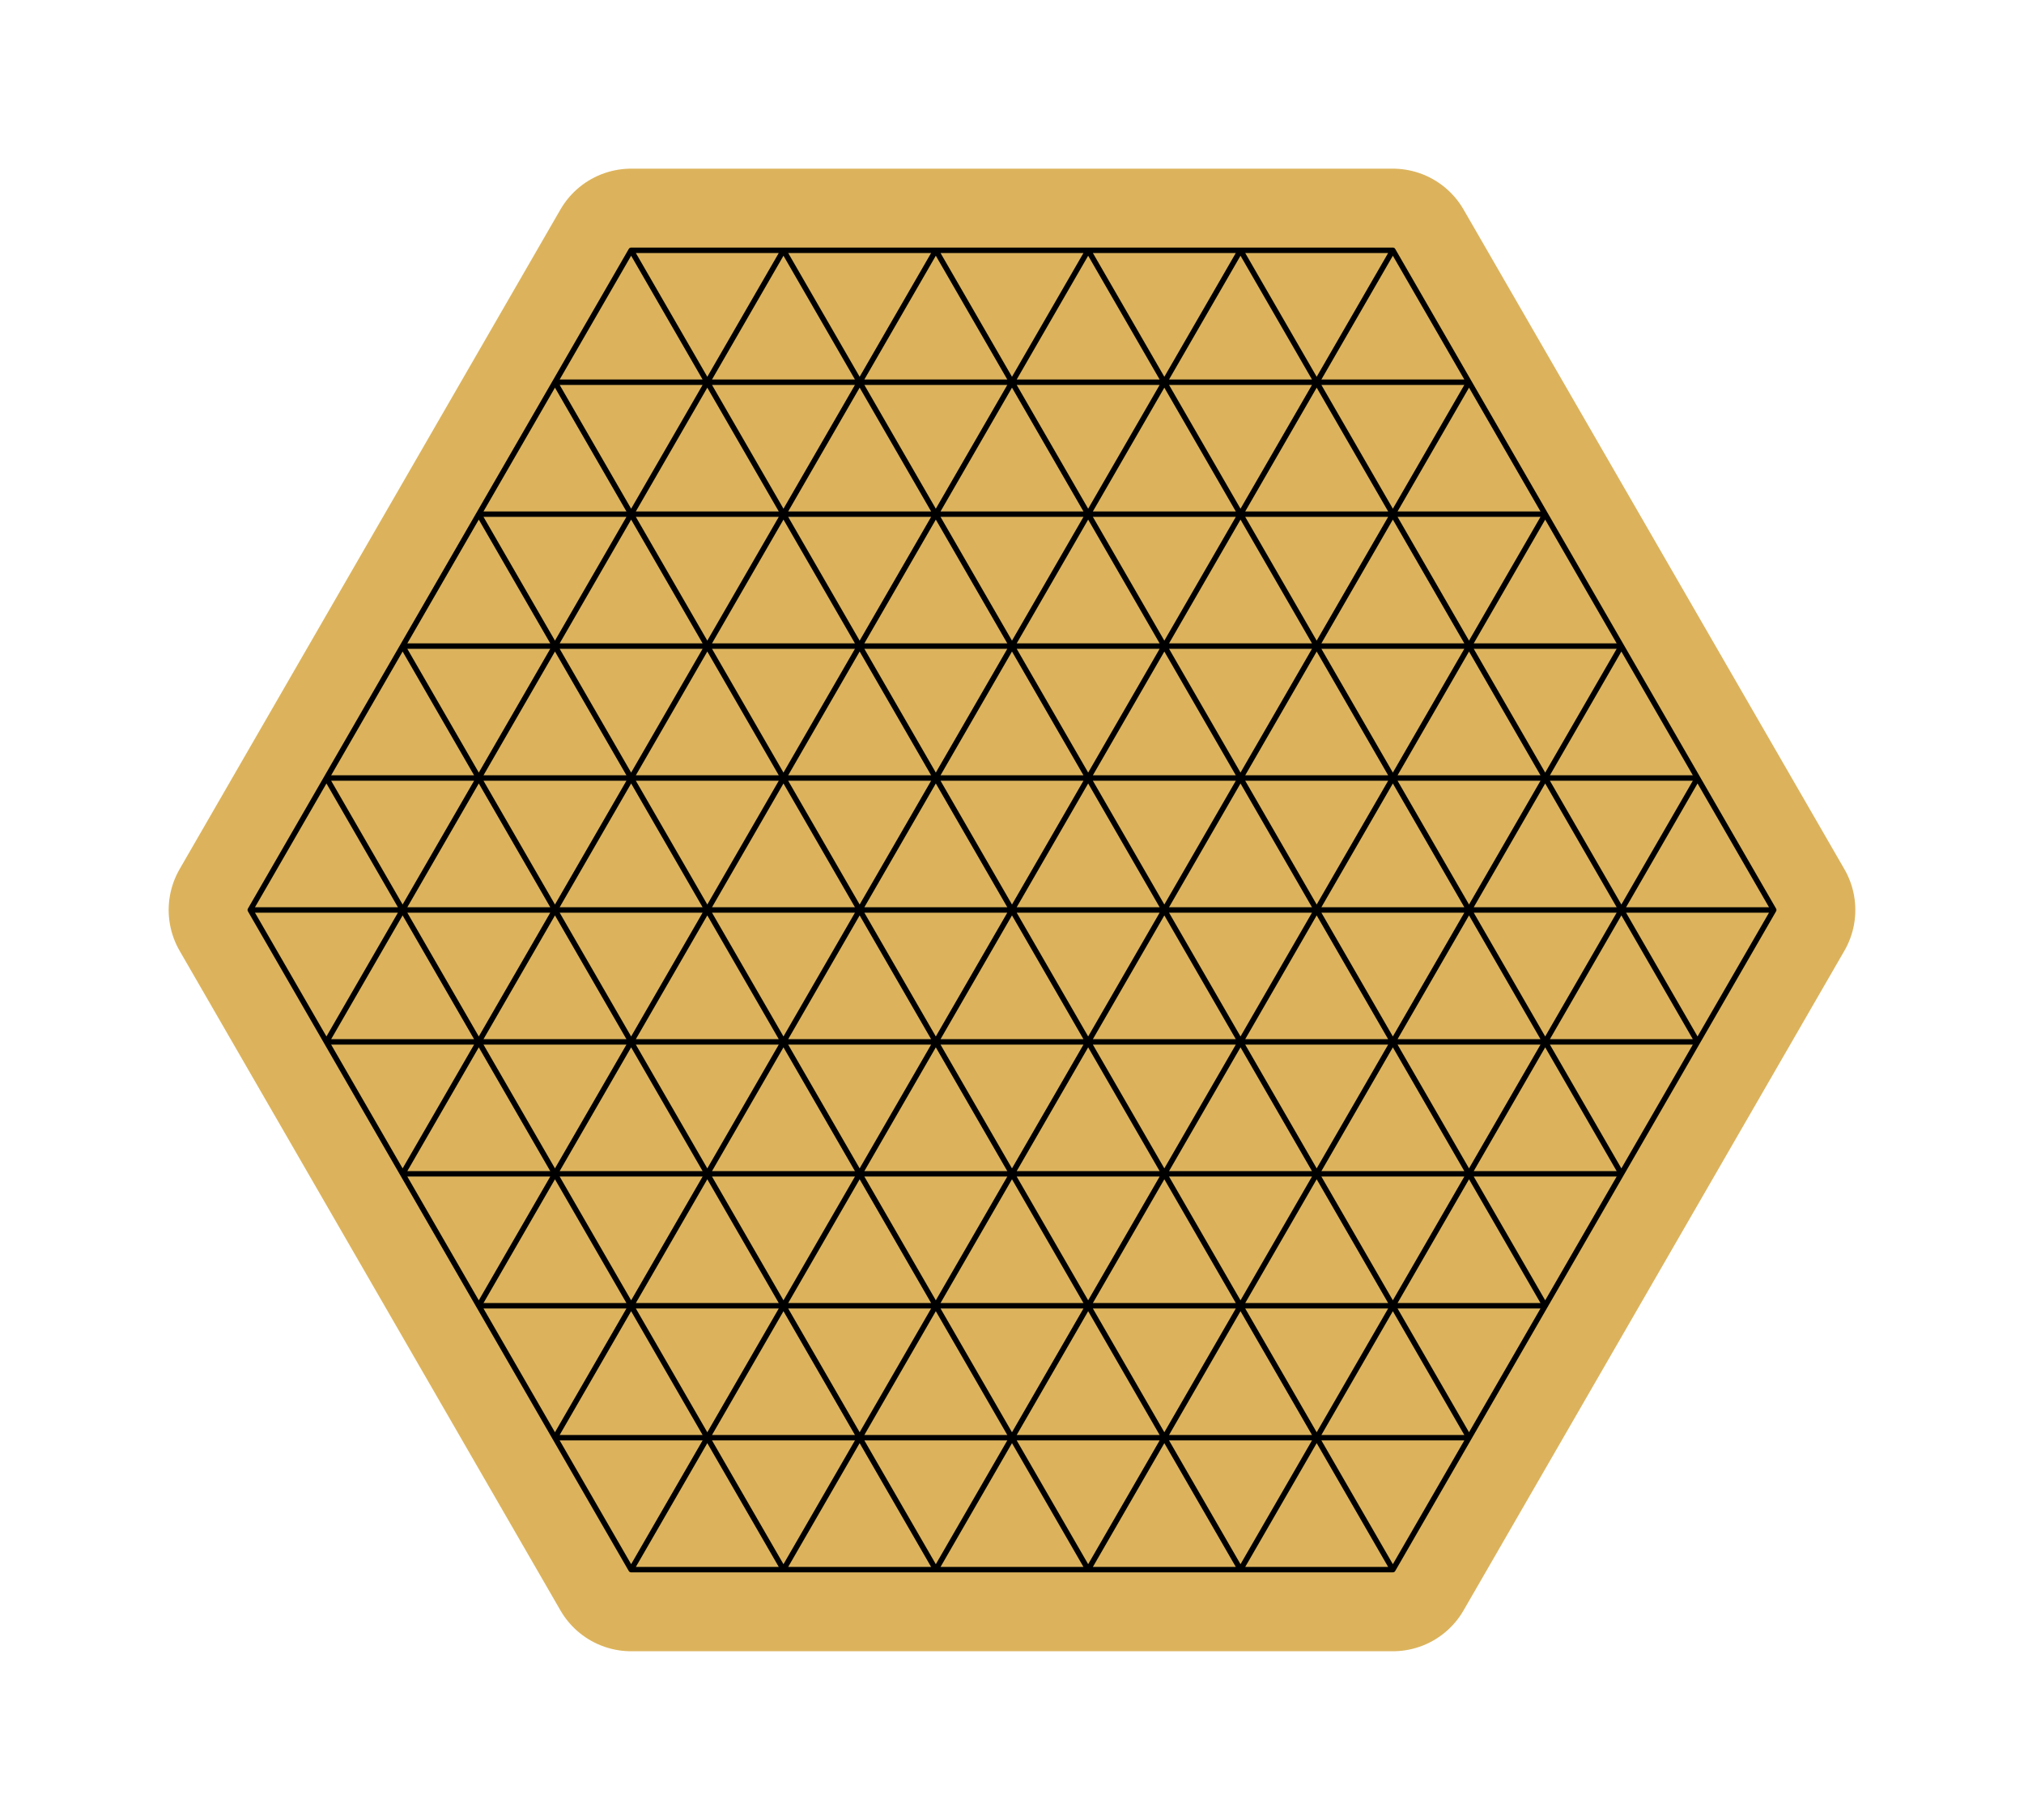<?xml version="1.0" encoding="UTF-8"?>
<svg xmlns="http://www.w3.org/2000/svg" viewBox="-1875 -431.25 3487.5 3135.816">
<path stroke="#DCB35C" stroke-linecap="round" stroke-width="281.25" fill="none" d="M -787.5 0 L -525 0 M -787.5 0 L -918.75 227.332 M -787.5 0 L -656.25 227.332 M -525 0 L -787.5 0 M -525 0 L -262.5 0 M -525 0 L -656.25 227.332 M -525 0 L -393.75 227.332 M -262.5 0 L -525 0 M -262.5 0 L 0 0 M -262.5 0 L -393.75 227.332 M -262.5 0 L -131.25 227.332 M 0 0 L -262.5 0 M 0 0 L 262.5 0 M 0 0 L -131.25 227.332 M 0 0 L 131.25 227.332 M 262.5 0 L 0 0 M 262.5 0 L 525 0 M 262.5 0 L 131.25 227.332 M 262.5 0 L 393.75 227.332 M 525 0 L 262.5 0 M 525 0 L 393.75 227.332 M 525 0 L 656.25 227.332 M -918.75 227.332 L -787.5 0 M -918.75 227.332 L -656.25 227.332 M -918.75 227.332 L -1050 454.663 M -918.75 227.332 L -787.5 454.663 M -656.25 227.332 L -787.5 0 M -656.25 227.332 L -525 0 M -656.25 227.332 L -918.75 227.332 M -656.25 227.332 L -393.75 227.332 M -656.25 227.332 L -787.5 454.663 M -656.25 227.332 L -525 454.663 M -393.75 227.332 L -525 0 M -393.75 227.332 L -262.5 0 M -393.75 227.332 L -656.25 227.332 M -393.75 227.332 L -131.25 227.332 M -393.75 227.332 L -525 454.663 M -393.75 227.332 L -262.5 454.663 M -131.25 227.332 L -262.5 0 M -131.25 227.332 L 0 0 M -131.25 227.332 L -393.75 227.332 M -131.25 227.332 L 131.25 227.332 M -131.25 227.332 L -262.5 454.663 M -131.25 227.332 L 0 454.663 M 131.25 227.332 L 0 0 M 131.25 227.332 L 262.5 0 M 131.25 227.332 L -131.25 227.332 M 131.25 227.332 L 393.75 227.332 M 131.25 227.332 L 0 454.663 M 131.25 227.332 L 262.5 454.663 M 393.75 227.332 L 262.5 0 M 393.75 227.332 L 525 0 M 393.75 227.332 L 131.25 227.332 M 393.75 227.332 L 656.25 227.332 M 393.75 227.332 L 262.5 454.663 M 393.75 227.332 L 525 454.663 M 656.25 227.332 L 525 0 M 656.25 227.332 L 393.75 227.332 M 656.25 227.332 L 525 454.663 M 656.25 227.332 L 787.5 454.663 M -1050 454.663 L -918.75 227.332 M -1050 454.663 L -787.5 454.663 M -1050 454.663 L -1181.25 681.995 M -1050 454.663 L -918.75 681.995 M -787.5 454.663 L -918.75 227.332 M -787.5 454.663 L -656.25 227.332 M -787.5 454.663 L -1050 454.663 M -787.5 454.663 L -525 454.663 M -787.5 454.663 L -918.75 681.995 M -787.5 454.663 L -656.25 681.995 M -525 454.663 L -656.25 227.332 M -525 454.663 L -393.75 227.332 M -525 454.663 L -787.5 454.663 M -525 454.663 L -262.5 454.663 M -525 454.663 L -656.25 681.995 M -525 454.663 L -393.75 681.995 M -262.5 454.663 L -393.75 227.332 M -262.5 454.663 L -131.25 227.332 M -262.5 454.663 L -525 454.663 M -262.5 454.663 L 0 454.663 M -262.5 454.663 L -393.75 681.995 M -262.5 454.663 L -131.25 681.995 M 0 454.663 L -131.25 227.332 M 0 454.663 L 131.25 227.332 M 0 454.663 L -262.5 454.663 M 0 454.663 L 262.5 454.663 M 0 454.663 L -131.25 681.995 M 0 454.663 L 131.25 681.995 M 262.5 454.663 L 131.25 227.332 M 262.5 454.663 L 393.75 227.332 M 262.5 454.663 L 0 454.663 M 262.5 454.663 L 525 454.663 M 262.5 454.663 L 131.25 681.995 M 262.5 454.663 L 393.75 681.995 M 525 454.663 L 393.75 227.332 M 525 454.663 L 656.25 227.332 M 525 454.663 L 262.5 454.663 M 525 454.663 L 787.5 454.663 M 525 454.663 L 393.75 681.995 M 525 454.663 L 656.25 681.995 M 787.5 454.663 L 656.25 227.332 M 787.5 454.663 L 525 454.663 M 787.5 454.663 L 656.25 681.995 M 787.5 454.663 L 918.75 681.995 M -1181.25 681.995 L -1050 454.663 M -1181.25 681.995 L -918.75 681.995 M -1181.25 681.995 L -1312.5 909.327 M -1181.25 681.995 L -1050 909.327 M -918.75 681.995 L -1050 454.663 M -918.75 681.995 L -787.5 454.663 M -918.75 681.995 L -1181.25 681.995 M -918.75 681.995 L -656.25 681.995 M -918.75 681.995 L -1050 909.327 M -918.75 681.995 L -787.5 909.327 M -656.25 681.995 L -787.5 454.663 M -656.25 681.995 L -525 454.663 M -656.25 681.995 L -918.75 681.995 M -656.25 681.995 L -393.75 681.995 M -656.25 681.995 L -787.5 909.327 M -656.25 681.995 L -525 909.327 M -393.75 681.995 L -525 454.663 M -393.75 681.995 L -262.5 454.663 M -393.75 681.995 L -656.25 681.995 M -393.75 681.995 L -131.25 681.995 M -393.75 681.995 L -525 909.327 M -393.75 681.995 L -262.5 909.327 M -131.25 681.995 L -262.5 454.663 M -131.25 681.995 L 0 454.663 M -131.25 681.995 L -393.75 681.995 M -131.25 681.995 L 131.25 681.995 M -131.25 681.995 L -262.5 909.327 M -131.25 681.995 L 0 909.327 M 131.25 681.995 L 0 454.663 M 131.25 681.995 L 262.5 454.663 M 131.25 681.995 L -131.25 681.995 M 131.25 681.995 L 393.75 681.995 M 131.25 681.995 L 0 909.327 M 131.25 681.995 L 262.5 909.327 M 393.75 681.995 L 262.5 454.663 M 393.75 681.995 L 525 454.663 M 393.75 681.995 L 131.25 681.995 M 393.75 681.995 L 656.25 681.995 M 393.75 681.995 L 262.5 909.327 M 393.75 681.995 L 525 909.327 M 656.25 681.995 L 525 454.663 M 656.25 681.995 L 787.5 454.663 M 656.25 681.995 L 393.75 681.995 M 656.25 681.995 L 918.75 681.995 M 656.25 681.995 L 525 909.327 M 656.25 681.995 L 787.5 909.327 M 918.75 681.995 L 787.5 454.663 M 918.75 681.995 L 656.25 681.995 M 918.75 681.995 L 787.5 909.327 M 918.75 681.995 L 1050 909.327 M -1312.5 909.327 L -1181.25 681.995 M -1312.5 909.327 L -1050 909.327 M -1312.5 909.327 L -1443.75 1136.658 M -1312.5 909.327 L -1181.25 1136.658 M -1050 909.327 L -1181.25 681.995 M -1050 909.327 L -918.75 681.995 M -1050 909.327 L -1312.5 909.327 M -1050 909.327 L -787.5 909.327 M -1050 909.327 L -1181.25 1136.658 M -1050 909.327 L -918.75 1136.658 M -787.5 909.327 L -918.75 681.995 M -787.5 909.327 L -656.25 681.995 M -787.5 909.327 L -1050 909.327 M -787.5 909.327 L -525 909.327 M -787.5 909.327 L -918.75 1136.658 M -787.5 909.327 L -656.25 1136.658 M -525 909.327 L -656.25 681.995 M -525 909.327 L -393.75 681.995 M -525 909.327 L -787.5 909.327 M -525 909.327 L -262.5 909.327 M -525 909.327 L -656.25 1136.658 M -525 909.327 L -393.75 1136.658 M -262.5 909.327 L -393.75 681.995 M -262.5 909.327 L -131.25 681.995 M -262.5 909.327 L -525 909.327 M -262.5 909.327 L 0 909.327 M -262.5 909.327 L -393.75 1136.658 M -262.5 909.327 L -131.25 1136.658 M 0 909.327 L -131.25 681.995 M 0 909.327 L 131.25 681.995 M 0 909.327 L -262.5 909.327 M 0 909.327 L 262.5 909.327 M 0 909.327 L -131.25 1136.658 M 0 909.327 L 131.25 1136.658 M 262.5 909.327 L 131.25 681.995 M 262.5 909.327 L 393.75 681.995 M 262.5 909.327 L 0 909.327 M 262.5 909.327 L 525 909.327 M 262.5 909.327 L 131.25 1136.658 M 262.5 909.327 L 393.75 1136.658 M 525 909.327 L 393.75 681.995 M 525 909.327 L 656.25 681.995 M 525 909.327 L 262.5 909.327 M 525 909.327 L 787.5 909.327 M 525 909.327 L 393.75 1136.658 M 525 909.327 L 656.25 1136.658 M 787.5 909.327 L 656.25 681.995 M 787.5 909.327 L 918.75 681.995 M 787.5 909.327 L 525 909.327 M 787.5 909.327 L 1050 909.327 M 787.5 909.327 L 656.25 1136.658 M 787.5 909.327 L 918.75 1136.658 M 1050 909.327 L 918.75 681.995 M 1050 909.327 L 787.5 909.327 M 1050 909.327 L 918.75 1136.658 M 1050 909.327 L 1181.25 1136.658 M -1443.75 1136.658 L -1312.5 909.327 M -1443.75 1136.658 L -1181.25 1136.658 M -1443.75 1136.658 L -1312.5 1363.99 M -1181.25 1136.658 L -1312.5 909.327 M -1181.25 1136.658 L -1050 909.327 M -1181.25 1136.658 L -1443.75 1136.658 M -1181.25 1136.658 L -918.75 1136.658 M -1181.25 1136.658 L -1312.5 1363.99 M -1181.25 1136.658 L -1050 1363.99 M -918.75 1136.658 L -1050 909.327 M -918.75 1136.658 L -787.5 909.327 M -918.75 1136.658 L -1181.25 1136.658 M -918.75 1136.658 L -656.25 1136.658 M -918.75 1136.658 L -1050 1363.99 M -918.75 1136.658 L -787.5 1363.99 M -656.25 1136.658 L -787.5 909.327 M -656.25 1136.658 L -525 909.327 M -656.25 1136.658 L -918.75 1136.658 M -656.25 1136.658 L -393.75 1136.658 M -656.25 1136.658 L -787.5 1363.99 M -656.25 1136.658 L -525 1363.99 M -393.75 1136.658 L -525 909.327 M -393.75 1136.658 L -262.5 909.327 M -393.75 1136.658 L -656.25 1136.658 M -393.75 1136.658 L -131.25 1136.658 M -393.75 1136.658 L -525 1363.99 M -393.75 1136.658 L -262.5 1363.99 M -131.25 1136.658 L -262.5 909.327 M -131.25 1136.658 L 0 909.327 M -131.25 1136.658 L -393.75 1136.658 M -131.25 1136.658 L 131.25 1136.658 M -131.25 1136.658 L -262.5 1363.99 M -131.25 1136.658 L 0 1363.99 M 131.25 1136.658 L 0 909.327 M 131.25 1136.658 L 262.5 909.327 M 131.25 1136.658 L -131.25 1136.658 M 131.25 1136.658 L 393.75 1136.658 M 131.25 1136.658 L 0 1363.99 M 131.25 1136.658 L 262.5 1363.99 M 393.75 1136.658 L 262.5 909.327 M 393.75 1136.658 L 525 909.327 M 393.75 1136.658 L 131.25 1136.658 M 393.75 1136.658 L 656.25 1136.658 M 393.75 1136.658 L 262.5 1363.99 M 393.75 1136.658 L 525 1363.99 M 656.25 1136.658 L 525 909.327 M 656.25 1136.658 L 787.5 909.327 M 656.25 1136.658 L 393.75 1136.658 M 656.25 1136.658 L 918.75 1136.658 M 656.25 1136.658 L 525 1363.99 M 656.25 1136.658 L 787.5 1363.99 M 918.75 1136.658 L 787.5 909.327 M 918.75 1136.658 L 1050 909.327 M 918.75 1136.658 L 656.25 1136.658 M 918.75 1136.658 L 1181.25 1136.658 M 918.75 1136.658 L 787.5 1363.99 M 918.75 1136.658 L 1050 1363.99 M 1181.25 1136.658 L 1050 909.327 M 1181.25 1136.658 L 918.75 1136.658 M 1181.25 1136.658 L 1050 1363.99 M -1312.5 1363.99 L -1443.75 1136.658 M -1312.5 1363.99 L -1181.25 1136.658 M -1312.5 1363.99 L -1050 1363.99 M -1312.5 1363.99 L -1181.25 1591.322 M -1050 1363.99 L -1181.25 1136.658 M -1050 1363.99 L -918.75 1136.658 M -1050 1363.99 L -1312.5 1363.99 M -1050 1363.99 L -787.5 1363.99 M -1050 1363.99 L -1181.25 1591.322 M -1050 1363.99 L -918.75 1591.322 M -787.5 1363.99 L -918.75 1136.658 M -787.5 1363.99 L -656.25 1136.658 M -787.5 1363.99 L -1050 1363.99 M -787.5 1363.99 L -525 1363.99 M -787.5 1363.99 L -918.75 1591.322 M -787.5 1363.99 L -656.25 1591.322 M -525 1363.99 L -656.25 1136.658 M -525 1363.99 L -393.75 1136.658 M -525 1363.99 L -787.5 1363.99 M -525 1363.99 L -262.5 1363.99 M -525 1363.99 L -656.25 1591.322 M -525 1363.99 L -393.75 1591.322 M -262.5 1363.99 L -393.75 1136.658 M -262.5 1363.99 L -131.25 1136.658 M -262.5 1363.99 L -525 1363.99 M -262.5 1363.99 L 0 1363.99 M -262.5 1363.99 L -393.75 1591.322 M -262.5 1363.99 L -131.25 1591.322 M 0 1363.99 L -131.25 1136.658 M 0 1363.99 L 131.25 1136.658 M 0 1363.99 L -262.5 1363.99 M 0 1363.99 L 262.5 1363.99 M 0 1363.99 L -131.25 1591.322 M 0 1363.99 L 131.25 1591.322 M 262.5 1363.99 L 131.25 1136.658 M 262.5 1363.99 L 393.75 1136.658 M 262.5 1363.99 L 0 1363.99 M 262.5 1363.99 L 525 1363.99 M 262.5 1363.99 L 131.25 1591.322 M 262.5 1363.99 L 393.75 1591.322 M 525 1363.99 L 393.75 1136.658 M 525 1363.99 L 656.25 1136.658 M 525 1363.99 L 262.5 1363.99 M 525 1363.99 L 787.5 1363.99 M 525 1363.99 L 393.75 1591.322 M 525 1363.99 L 656.25 1591.322 M 787.5 1363.99 L 656.25 1136.658 M 787.5 1363.99 L 918.75 1136.658 M 787.5 1363.99 L 525 1363.99 M 787.5 1363.99 L 1050 1363.99 M 787.5 1363.99 L 656.25 1591.322 M 787.5 1363.99 L 918.75 1591.322 M 1050 1363.99 L 918.75 1136.658 M 1050 1363.99 L 1181.25 1136.658 M 1050 1363.99 L 787.5 1363.99 M 1050 1363.99 L 918.75 1591.322 M -1181.25 1591.322 L -1312.5 1363.99 M -1181.25 1591.322 L -1050 1363.99 M -1181.25 1591.322 L -918.75 1591.322 M -1181.25 1591.322 L -1050 1818.653 M -918.75 1591.322 L -1050 1363.99 M -918.75 1591.322 L -787.5 1363.99 M -918.75 1591.322 L -1181.25 1591.322 M -918.75 1591.322 L -656.25 1591.322 M -918.75 1591.322 L -1050 1818.653 M -918.75 1591.322 L -787.5 1818.653 M -656.25 1591.322 L -787.5 1363.99 M -656.25 1591.322 L -525 1363.99 M -656.25 1591.322 L -918.75 1591.322 M -656.25 1591.322 L -393.75 1591.322 M -656.25 1591.322 L -787.5 1818.653 M -656.25 1591.322 L -525 1818.653 M -393.75 1591.322 L -525 1363.99 M -393.75 1591.322 L -262.5 1363.99 M -393.75 1591.322 L -656.25 1591.322 M -393.75 1591.322 L -131.25 1591.322 M -393.75 1591.322 L -525 1818.653 M -393.75 1591.322 L -262.5 1818.653 M -131.25 1591.322 L -262.5 1363.99 M -131.25 1591.322 L 0 1363.99 M -131.25 1591.322 L -393.75 1591.322 M -131.25 1591.322 L 131.25 1591.322 M -131.25 1591.322 L -262.5 1818.653 M -131.25 1591.322 L 0 1818.653 M 131.25 1591.322 L 0 1363.99 M 131.25 1591.322 L 262.5 1363.99 M 131.25 1591.322 L -131.25 1591.322 M 131.25 1591.322 L 393.75 1591.322 M 131.25 1591.322 L 0 1818.653 M 131.25 1591.322 L 262.5 1818.653 M 393.75 1591.322 L 262.5 1363.99 M 393.75 1591.322 L 525 1363.99 M 393.75 1591.322 L 131.25 1591.322 M 393.75 1591.322 L 656.25 1591.322 M 393.75 1591.322 L 262.5 1818.653 M 393.75 1591.322 L 525 1818.653 M 656.25 1591.322 L 525 1363.99 M 656.25 1591.322 L 787.5 1363.99 M 656.25 1591.322 L 393.75 1591.322 M 656.25 1591.322 L 918.75 1591.322 M 656.25 1591.322 L 525 1818.653 M 656.25 1591.322 L 787.5 1818.653 M 918.75 1591.322 L 787.5 1363.99 M 918.75 1591.322 L 1050 1363.99 M 918.75 1591.322 L 656.25 1591.322 M 918.75 1591.322 L 787.5 1818.653 M -1050 1818.653 L -1181.25 1591.322 M -1050 1818.653 L -918.75 1591.322 M -1050 1818.653 L -787.5 1818.653 M -1050 1818.653 L -918.75 2045.985 M -787.5 1818.653 L -918.75 1591.322 M -787.5 1818.653 L -656.25 1591.322 M -787.5 1818.653 L -1050 1818.653 M -787.5 1818.653 L -525 1818.653 M -787.5 1818.653 L -918.75 2045.985 M -787.5 1818.653 L -656.25 2045.985 M -525 1818.653 L -656.25 1591.322 M -525 1818.653 L -393.75 1591.322 M -525 1818.653 L -787.5 1818.653 M -525 1818.653 L -262.5 1818.653 M -525 1818.653 L -656.25 2045.985 M -525 1818.653 L -393.75 2045.985 M -262.5 1818.653 L -393.75 1591.322 M -262.5 1818.653 L -131.25 1591.322 M -262.5 1818.653 L -525 1818.653 M -262.5 1818.653 L 0 1818.653 M -262.5 1818.653 L -393.75 2045.985 M -262.5 1818.653 L -131.25 2045.985 M 0 1818.653 L -131.25 1591.322 M 0 1818.653 L 131.25 1591.322 M 0 1818.653 L -262.5 1818.653 M 0 1818.653 L 262.5 1818.653 M 0 1818.653 L -131.25 2045.985 M 0 1818.653 L 131.25 2045.985 M 262.5 1818.653 L 131.25 1591.322 M 262.5 1818.653 L 393.75 1591.322 M 262.5 1818.653 L 0 1818.653 M 262.5 1818.653 L 525 1818.653 M 262.5 1818.653 L 131.25 2045.985 M 262.5 1818.653 L 393.75 2045.985 M 525 1818.653 L 393.75 1591.322 M 525 1818.653 L 656.25 1591.322 M 525 1818.653 L 262.5 1818.653 M 525 1818.653 L 787.5 1818.653 M 525 1818.653 L 393.75 2045.985 M 525 1818.653 L 656.25 2045.985 M 787.5 1818.653 L 656.25 1591.322 M 787.5 1818.653 L 918.75 1591.322 M 787.5 1818.653 L 525 1818.653 M 787.5 1818.653 L 656.25 2045.985 M -918.75 2045.985 L -1050 1818.653 M -918.75 2045.985 L -787.5 1818.653 M -918.75 2045.985 L -656.25 2045.985 M -918.75 2045.985 L -787.5 2273.316 M -656.25 2045.985 L -787.5 1818.653 M -656.25 2045.985 L -525 1818.653 M -656.25 2045.985 L -918.75 2045.985 M -656.25 2045.985 L -393.75 2045.985 M -656.25 2045.985 L -787.5 2273.316 M -656.25 2045.985 L -525 2273.316 M -393.75 2045.985 L -525 1818.653 M -393.75 2045.985 L -262.5 1818.653 M -393.75 2045.985 L -656.25 2045.985 M -393.75 2045.985 L -131.25 2045.985 M -393.75 2045.985 L -525 2273.316 M -393.75 2045.985 L -262.5 2273.316 M -131.25 2045.985 L -262.5 1818.653 M -131.25 2045.985 L 0 1818.653 M -131.25 2045.985 L -393.75 2045.985 M -131.25 2045.985 L 131.25 2045.985 M -131.25 2045.985 L -262.5 2273.316 M -131.25 2045.985 L 0 2273.316 M 131.25 2045.985 L 0 1818.653 M 131.25 2045.985 L 262.5 1818.653 M 131.25 2045.985 L -131.25 2045.985 M 131.25 2045.985 L 393.75 2045.985 M 131.25 2045.985 L 0 2273.316 M 131.25 2045.985 L 262.5 2273.316 M 393.75 2045.985 L 262.5 1818.653 M 393.75 2045.985 L 525 1818.653 M 393.75 2045.985 L 131.25 2045.985 M 393.75 2045.985 L 656.25 2045.985 M 393.75 2045.985 L 262.5 2273.316 M 393.75 2045.985 L 525 2273.316 M 656.25 2045.985 L 525 1818.653 M 656.25 2045.985 L 787.5 1818.653 M 656.25 2045.985 L 393.75 2045.985 M 656.25 2045.985 L 525 2273.316 M -787.5 2273.316 L -918.75 2045.985 M -787.5 2273.316 L -656.25 2045.985 M -787.5 2273.316 L -525 2273.316 M -525 2273.316 L -656.25 2045.985 M -525 2273.316 L -393.75 2045.985 M -525 2273.316 L -787.5 2273.316 M -525 2273.316 L -262.5 2273.316 M -262.5 2273.316 L -393.75 2045.985 M -262.5 2273.316 L -131.25 2045.985 M -262.5 2273.316 L -525 2273.316 M -262.5 2273.316 L 0 2273.316 M 0 2273.316 L -131.25 2045.985 M 0 2273.316 L 131.25 2045.985 M 0 2273.316 L -262.5 2273.316 M 0 2273.316 L 262.5 2273.316 M 262.5 2273.316 L 131.25 2045.985 M 262.5 2273.316 L 393.75 2045.985 M 262.5 2273.316 L 0 2273.316 M 262.5 2273.316 L 525 2273.316 M 525 2273.316 L 393.75 2045.985 M 525 2273.316 L 656.25 2045.985 M 525 2273.316 L 262.5 2273.316 "/>
<path stroke="#000" stroke-linecap="round" stroke-width="9.375" fill="none" d="M -787.5 0 L -525 0 M -787.5 0 L -918.75 227.332 M -787.5 0 L -656.25 227.332 M -525 0 L -787.5 0 M -525 0 L -262.5 0 M -525 0 L -656.25 227.332 M -525 0 L -393.75 227.332 M -262.5 0 L -525 0 M -262.5 0 L 0 0 M -262.5 0 L -393.75 227.332 M -262.5 0 L -131.25 227.332 M 0 0 L -262.5 0 M 0 0 L 262.5 0 M 0 0 L -131.25 227.332 M 0 0 L 131.25 227.332 M 262.5 0 L 0 0 M 262.5 0 L 525 0 M 262.5 0 L 131.25 227.332 M 262.5 0 L 393.75 227.332 M 525 0 L 262.5 0 M 525 0 L 393.75 227.332 M 525 0 L 656.25 227.332 M -918.75 227.332 L -787.5 0 M -918.75 227.332 L -656.25 227.332 M -918.75 227.332 L -1050 454.663 M -918.75 227.332 L -787.5 454.663 M -656.25 227.332 L -787.5 0 M -656.25 227.332 L -525 0 M -656.25 227.332 L -918.75 227.332 M -656.25 227.332 L -393.75 227.332 M -656.25 227.332 L -787.5 454.663 M -656.25 227.332 L -525 454.663 M -393.75 227.332 L -525 0 M -393.75 227.332 L -262.5 0 M -393.75 227.332 L -656.25 227.332 M -393.75 227.332 L -131.25 227.332 M -393.75 227.332 L -525 454.663 M -393.75 227.332 L -262.5 454.663 M -131.25 227.332 L -262.5 0 M -131.25 227.332 L 0 0 M -131.25 227.332 L -393.75 227.332 M -131.25 227.332 L 131.25 227.332 M -131.25 227.332 L -262.5 454.663 M -131.25 227.332 L 0 454.663 M 131.25 227.332 L 0 0 M 131.25 227.332 L 262.5 0 M 131.25 227.332 L -131.25 227.332 M 131.25 227.332 L 393.75 227.332 M 131.25 227.332 L 0 454.663 M 131.25 227.332 L 262.5 454.663 M 393.75 227.332 L 262.5 0 M 393.75 227.332 L 525 0 M 393.75 227.332 L 131.25 227.332 M 393.75 227.332 L 656.25 227.332 M 393.75 227.332 L 262.5 454.663 M 393.75 227.332 L 525 454.663 M 656.25 227.332 L 525 0 M 656.25 227.332 L 393.75 227.332 M 656.25 227.332 L 525 454.663 M 656.25 227.332 L 787.5 454.663 M -1050 454.663 L -918.75 227.332 M -1050 454.663 L -787.5 454.663 M -1050 454.663 L -1181.25 681.995 M -1050 454.663 L -918.75 681.995 M -787.5 454.663 L -918.75 227.332 M -787.5 454.663 L -656.25 227.332 M -787.5 454.663 L -1050 454.663 M -787.5 454.663 L -525 454.663 M -787.5 454.663 L -918.75 681.995 M -787.5 454.663 L -656.25 681.995 M -525 454.663 L -656.25 227.332 M -525 454.663 L -393.75 227.332 M -525 454.663 L -787.5 454.663 M -525 454.663 L -262.5 454.663 M -525 454.663 L -656.25 681.995 M -525 454.663 L -393.75 681.995 M -262.5 454.663 L -393.75 227.332 M -262.5 454.663 L -131.25 227.332 M -262.5 454.663 L -525 454.663 M -262.5 454.663 L 0 454.663 M -262.5 454.663 L -393.75 681.995 M -262.5 454.663 L -131.25 681.995 M 0 454.663 L -131.25 227.332 M 0 454.663 L 131.25 227.332 M 0 454.663 L -262.5 454.663 M 0 454.663 L 262.5 454.663 M 0 454.663 L -131.25 681.995 M 0 454.663 L 131.25 681.995 M 262.5 454.663 L 131.25 227.332 M 262.5 454.663 L 393.75 227.332 M 262.5 454.663 L 0 454.663 M 262.5 454.663 L 525 454.663 M 262.5 454.663 L 131.25 681.995 M 262.5 454.663 L 393.75 681.995 M 525 454.663 L 393.75 227.332 M 525 454.663 L 656.25 227.332 M 525 454.663 L 262.5 454.663 M 525 454.663 L 787.5 454.663 M 525 454.663 L 393.75 681.995 M 525 454.663 L 656.25 681.995 M 787.5 454.663 L 656.25 227.332 M 787.5 454.663 L 525 454.663 M 787.5 454.663 L 656.25 681.995 M 787.5 454.663 L 918.75 681.995 M -1181.25 681.995 L -1050 454.663 M -1181.25 681.995 L -918.75 681.995 M -1181.25 681.995 L -1312.5 909.327 M -1181.25 681.995 L -1050 909.327 M -918.75 681.995 L -1050 454.663 M -918.75 681.995 L -787.5 454.663 M -918.75 681.995 L -1181.25 681.995 M -918.75 681.995 L -656.25 681.995 M -918.75 681.995 L -1050 909.327 M -918.75 681.995 L -787.5 909.327 M -656.25 681.995 L -787.5 454.663 M -656.25 681.995 L -525 454.663 M -656.25 681.995 L -918.75 681.995 M -656.25 681.995 L -393.75 681.995 M -656.25 681.995 L -787.5 909.327 M -656.25 681.995 L -525 909.327 M -393.75 681.995 L -525 454.663 M -393.75 681.995 L -262.5 454.663 M -393.75 681.995 L -656.25 681.995 M -393.75 681.995 L -131.25 681.995 M -393.75 681.995 L -525 909.327 M -393.75 681.995 L -262.5 909.327 M -131.25 681.995 L -262.5 454.663 M -131.25 681.995 L 0 454.663 M -131.25 681.995 L -393.75 681.995 M -131.25 681.995 L 131.25 681.995 M -131.25 681.995 L -262.5 909.327 M -131.25 681.995 L 0 909.327 M 131.25 681.995 L 0 454.663 M 131.25 681.995 L 262.5 454.663 M 131.25 681.995 L -131.25 681.995 M 131.25 681.995 L 393.75 681.995 M 131.25 681.995 L 0 909.327 M 131.25 681.995 L 262.5 909.327 M 393.75 681.995 L 262.5 454.663 M 393.75 681.995 L 525 454.663 M 393.75 681.995 L 131.25 681.995 M 393.75 681.995 L 656.25 681.995 M 393.75 681.995 L 262.5 909.327 M 393.75 681.995 L 525 909.327 M 656.25 681.995 L 525 454.663 M 656.25 681.995 L 787.5 454.663 M 656.25 681.995 L 393.75 681.995 M 656.25 681.995 L 918.75 681.995 M 656.25 681.995 L 525 909.327 M 656.25 681.995 L 787.5 909.327 M 918.75 681.995 L 787.5 454.663 M 918.75 681.995 L 656.25 681.995 M 918.75 681.995 L 787.5 909.327 M 918.75 681.995 L 1050 909.327 M -1312.5 909.327 L -1181.25 681.995 M -1312.5 909.327 L -1050 909.327 M -1312.5 909.327 L -1443.75 1136.658 M -1312.5 909.327 L -1181.25 1136.658 M -1050 909.327 L -1181.25 681.995 M -1050 909.327 L -918.75 681.995 M -1050 909.327 L -1312.5 909.327 M -1050 909.327 L -787.5 909.327 M -1050 909.327 L -1181.25 1136.658 M -1050 909.327 L -918.75 1136.658 M -787.5 909.327 L -918.75 681.995 M -787.5 909.327 L -656.25 681.995 M -787.5 909.327 L -1050 909.327 M -787.5 909.327 L -525 909.327 M -787.5 909.327 L -918.75 1136.658 M -787.5 909.327 L -656.25 1136.658 M -525 909.327 L -656.25 681.995 M -525 909.327 L -393.75 681.995 M -525 909.327 L -787.5 909.327 M -525 909.327 L -262.5 909.327 M -525 909.327 L -656.25 1136.658 M -525 909.327 L -393.75 1136.658 M -262.5 909.327 L -393.75 681.995 M -262.5 909.327 L -131.25 681.995 M -262.5 909.327 L -525 909.327 M -262.5 909.327 L 0 909.327 M -262.5 909.327 L -393.75 1136.658 M -262.5 909.327 L -131.25 1136.658 M 0 909.327 L -131.25 681.995 M 0 909.327 L 131.25 681.995 M 0 909.327 L -262.5 909.327 M 0 909.327 L 262.5 909.327 M 0 909.327 L -131.25 1136.658 M 0 909.327 L 131.25 1136.658 M 262.5 909.327 L 131.25 681.995 M 262.5 909.327 L 393.75 681.995 M 262.5 909.327 L 0 909.327 M 262.5 909.327 L 525 909.327 M 262.5 909.327 L 131.25 1136.658 M 262.5 909.327 L 393.75 1136.658 M 525 909.327 L 393.75 681.995 M 525 909.327 L 656.25 681.995 M 525 909.327 L 262.5 909.327 M 525 909.327 L 787.5 909.327 M 525 909.327 L 393.75 1136.658 M 525 909.327 L 656.25 1136.658 M 787.5 909.327 L 656.25 681.995 M 787.5 909.327 L 918.75 681.995 M 787.5 909.327 L 525 909.327 M 787.5 909.327 L 1050 909.327 M 787.5 909.327 L 656.25 1136.658 M 787.5 909.327 L 918.75 1136.658 M 1050 909.327 L 918.75 681.995 M 1050 909.327 L 787.5 909.327 M 1050 909.327 L 918.75 1136.658 M 1050 909.327 L 1181.25 1136.658 M -1443.75 1136.658 L -1312.5 909.327 M -1443.75 1136.658 L -1181.25 1136.658 M -1443.75 1136.658 L -1312.5 1363.99 M -1181.25 1136.658 L -1312.5 909.327 M -1181.25 1136.658 L -1050 909.327 M -1181.25 1136.658 L -1443.75 1136.658 M -1181.25 1136.658 L -918.75 1136.658 M -1181.25 1136.658 L -1312.5 1363.99 M -1181.25 1136.658 L -1050 1363.99 M -918.75 1136.658 L -1050 909.327 M -918.75 1136.658 L -787.5 909.327 M -918.75 1136.658 L -1181.25 1136.658 M -918.75 1136.658 L -656.25 1136.658 M -918.75 1136.658 L -1050 1363.99 M -918.75 1136.658 L -787.5 1363.99 M -656.25 1136.658 L -787.5 909.327 M -656.25 1136.658 L -525 909.327 M -656.25 1136.658 L -918.75 1136.658 M -656.25 1136.658 L -393.75 1136.658 M -656.25 1136.658 L -787.5 1363.99 M -656.25 1136.658 L -525 1363.99 M -393.75 1136.658 L -525 909.327 M -393.75 1136.658 L -262.5 909.327 M -393.75 1136.658 L -656.25 1136.658 M -393.75 1136.658 L -131.25 1136.658 M -393.75 1136.658 L -525 1363.99 M -393.75 1136.658 L -262.5 1363.99 M -131.25 1136.658 L -262.5 909.327 M -131.25 1136.658 L 0 909.327 M -131.25 1136.658 L -393.75 1136.658 M -131.25 1136.658 L 131.25 1136.658 M -131.25 1136.658 L -262.5 1363.99 M -131.25 1136.658 L 0 1363.99 M 131.25 1136.658 L 0 909.327 M 131.25 1136.658 L 262.5 909.327 M 131.25 1136.658 L -131.25 1136.658 M 131.25 1136.658 L 393.75 1136.658 M 131.25 1136.658 L 0 1363.99 M 131.25 1136.658 L 262.5 1363.99 M 393.75 1136.658 L 262.5 909.327 M 393.75 1136.658 L 525 909.327 M 393.75 1136.658 L 131.25 1136.658 M 393.75 1136.658 L 656.25 1136.658 M 393.75 1136.658 L 262.5 1363.99 M 393.75 1136.658 L 525 1363.99 M 656.25 1136.658 L 525 909.327 M 656.25 1136.658 L 787.5 909.327 M 656.25 1136.658 L 393.75 1136.658 M 656.25 1136.658 L 918.75 1136.658 M 656.25 1136.658 L 525 1363.99 M 656.25 1136.658 L 787.5 1363.99 M 918.75 1136.658 L 787.5 909.327 M 918.75 1136.658 L 1050 909.327 M 918.75 1136.658 L 656.25 1136.658 M 918.75 1136.658 L 1181.25 1136.658 M 918.75 1136.658 L 787.5 1363.99 M 918.75 1136.658 L 1050 1363.99 M 1181.25 1136.658 L 1050 909.327 M 1181.25 1136.658 L 918.75 1136.658 M 1181.25 1136.658 L 1050 1363.99 M -1312.5 1363.99 L -1443.75 1136.658 M -1312.5 1363.99 L -1181.25 1136.658 M -1312.5 1363.99 L -1050 1363.99 M -1312.5 1363.99 L -1181.25 1591.322 M -1050 1363.99 L -1181.25 1136.658 M -1050 1363.99 L -918.75 1136.658 M -1050 1363.99 L -1312.5 1363.99 M -1050 1363.99 L -787.5 1363.99 M -1050 1363.99 L -1181.25 1591.322 M -1050 1363.99 L -918.75 1591.322 M -787.5 1363.99 L -918.75 1136.658 M -787.5 1363.99 L -656.25 1136.658 M -787.5 1363.99 L -1050 1363.99 M -787.5 1363.99 L -525 1363.99 M -787.5 1363.99 L -918.75 1591.322 M -787.5 1363.99 L -656.25 1591.322 M -525 1363.99 L -656.25 1136.658 M -525 1363.99 L -393.75 1136.658 M -525 1363.99 L -787.5 1363.99 M -525 1363.99 L -262.5 1363.99 M -525 1363.99 L -656.25 1591.322 M -525 1363.99 L -393.75 1591.322 M -262.5 1363.99 L -393.75 1136.658 M -262.5 1363.99 L -131.25 1136.658 M -262.5 1363.99 L -525 1363.99 M -262.5 1363.99 L 0 1363.99 M -262.5 1363.99 L -393.75 1591.322 M -262.5 1363.99 L -131.25 1591.322 M 0 1363.99 L -131.25 1136.658 M 0 1363.99 L 131.25 1136.658 M 0 1363.99 L -262.5 1363.99 M 0 1363.99 L 262.5 1363.99 M 0 1363.99 L -131.25 1591.322 M 0 1363.99 L 131.25 1591.322 M 262.5 1363.99 L 131.25 1136.658 M 262.5 1363.99 L 393.75 1136.658 M 262.5 1363.99 L 0 1363.99 M 262.5 1363.99 L 525 1363.99 M 262.5 1363.99 L 131.25 1591.322 M 262.5 1363.99 L 393.75 1591.322 M 525 1363.99 L 393.75 1136.658 M 525 1363.99 L 656.25 1136.658 M 525 1363.99 L 262.5 1363.99 M 525 1363.99 L 787.5 1363.99 M 525 1363.99 L 393.75 1591.322 M 525 1363.99 L 656.25 1591.322 M 787.5 1363.99 L 656.25 1136.658 M 787.5 1363.99 L 918.75 1136.658 M 787.5 1363.99 L 525 1363.99 M 787.5 1363.99 L 1050 1363.99 M 787.5 1363.99 L 656.25 1591.322 M 787.5 1363.99 L 918.75 1591.322 M 1050 1363.99 L 918.75 1136.658 M 1050 1363.99 L 1181.25 1136.658 M 1050 1363.99 L 787.5 1363.99 M 1050 1363.99 L 918.75 1591.322 M -1181.25 1591.322 L -1312.5 1363.99 M -1181.25 1591.322 L -1050 1363.99 M -1181.25 1591.322 L -918.75 1591.322 M -1181.25 1591.322 L -1050 1818.653 M -918.75 1591.322 L -1050 1363.99 M -918.75 1591.322 L -787.5 1363.99 M -918.75 1591.322 L -1181.25 1591.322 M -918.75 1591.322 L -656.25 1591.322 M -918.75 1591.322 L -1050 1818.653 M -918.75 1591.322 L -787.5 1818.653 M -656.25 1591.322 L -787.5 1363.99 M -656.25 1591.322 L -525 1363.99 M -656.25 1591.322 L -918.75 1591.322 M -656.25 1591.322 L -393.75 1591.322 M -656.25 1591.322 L -787.5 1818.653 M -656.25 1591.322 L -525 1818.653 M -393.75 1591.322 L -525 1363.99 M -393.75 1591.322 L -262.5 1363.99 M -393.75 1591.322 L -656.25 1591.322 M -393.75 1591.322 L -131.25 1591.322 M -393.75 1591.322 L -525 1818.653 M -393.75 1591.322 L -262.5 1818.653 M -131.25 1591.322 L -262.5 1363.99 M -131.25 1591.322 L 0 1363.99 M -131.25 1591.322 L -393.75 1591.322 M -131.25 1591.322 L 131.25 1591.322 M -131.25 1591.322 L -262.5 1818.653 M -131.25 1591.322 L 0 1818.653 M 131.25 1591.322 L 0 1363.99 M 131.25 1591.322 L 262.5 1363.99 M 131.25 1591.322 L -131.25 1591.322 M 131.25 1591.322 L 393.75 1591.322 M 131.25 1591.322 L 0 1818.653 M 131.25 1591.322 L 262.5 1818.653 M 393.75 1591.322 L 262.5 1363.99 M 393.75 1591.322 L 525 1363.99 M 393.75 1591.322 L 131.25 1591.322 M 393.75 1591.322 L 656.25 1591.322 M 393.75 1591.322 L 262.5 1818.653 M 393.75 1591.322 L 525 1818.653 M 656.25 1591.322 L 525 1363.99 M 656.25 1591.322 L 787.5 1363.99 M 656.25 1591.322 L 393.75 1591.322 M 656.25 1591.322 L 918.75 1591.322 M 656.25 1591.322 L 525 1818.653 M 656.25 1591.322 L 787.5 1818.653 M 918.75 1591.322 L 787.5 1363.99 M 918.75 1591.322 L 1050 1363.99 M 918.75 1591.322 L 656.25 1591.322 M 918.75 1591.322 L 787.5 1818.653 M -1050 1818.653 L -1181.25 1591.322 M -1050 1818.653 L -918.75 1591.322 M -1050 1818.653 L -787.5 1818.653 M -1050 1818.653 L -918.75 2045.985 M -787.5 1818.653 L -918.75 1591.322 M -787.5 1818.653 L -656.25 1591.322 M -787.5 1818.653 L -1050 1818.653 M -787.5 1818.653 L -525 1818.653 M -787.5 1818.653 L -918.75 2045.985 M -787.5 1818.653 L -656.25 2045.985 M -525 1818.653 L -656.25 1591.322 M -525 1818.653 L -393.75 1591.322 M -525 1818.653 L -787.5 1818.653 M -525 1818.653 L -262.5 1818.653 M -525 1818.653 L -656.25 2045.985 M -525 1818.653 L -393.75 2045.985 M -262.5 1818.653 L -393.75 1591.322 M -262.5 1818.653 L -131.25 1591.322 M -262.5 1818.653 L -525 1818.653 M -262.5 1818.653 L 0 1818.653 M -262.5 1818.653 L -393.75 2045.985 M -262.5 1818.653 L -131.25 2045.985 M 0 1818.653 L -131.25 1591.322 M 0 1818.653 L 131.25 1591.322 M 0 1818.653 L -262.5 1818.653 M 0 1818.653 L 262.5 1818.653 M 0 1818.653 L -131.25 2045.985 M 0 1818.653 L 131.25 2045.985 M 262.5 1818.653 L 131.25 1591.322 M 262.5 1818.653 L 393.75 1591.322 M 262.5 1818.653 L 0 1818.653 M 262.5 1818.653 L 525 1818.653 M 262.5 1818.653 L 131.25 2045.985 M 262.5 1818.653 L 393.75 2045.985 M 525 1818.653 L 393.75 1591.322 M 525 1818.653 L 656.25 1591.322 M 525 1818.653 L 262.5 1818.653 M 525 1818.653 L 787.5 1818.653 M 525 1818.653 L 393.75 2045.985 M 525 1818.653 L 656.25 2045.985 M 787.5 1818.653 L 656.25 1591.322 M 787.5 1818.653 L 918.75 1591.322 M 787.5 1818.653 L 525 1818.653 M 787.5 1818.653 L 656.25 2045.985 M -918.75 2045.985 L -1050 1818.653 M -918.75 2045.985 L -787.5 1818.653 M -918.75 2045.985 L -656.25 2045.985 M -918.75 2045.985 L -787.5 2273.316 M -656.25 2045.985 L -787.5 1818.653 M -656.25 2045.985 L -525 1818.653 M -656.25 2045.985 L -918.75 2045.985 M -656.25 2045.985 L -393.75 2045.985 M -656.25 2045.985 L -787.5 2273.316 M -656.25 2045.985 L -525 2273.316 M -393.75 2045.985 L -525 1818.653 M -393.75 2045.985 L -262.5 1818.653 M -393.75 2045.985 L -656.25 2045.985 M -393.75 2045.985 L -131.25 2045.985 M -393.75 2045.985 L -525 2273.316 M -393.75 2045.985 L -262.5 2273.316 M -131.25 2045.985 L -262.5 1818.653 M -131.25 2045.985 L 0 1818.653 M -131.25 2045.985 L -393.75 2045.985 M -131.25 2045.985 L 131.25 2045.985 M -131.25 2045.985 L -262.5 2273.316 M -131.25 2045.985 L 0 2273.316 M 131.25 2045.985 L 0 1818.653 M 131.25 2045.985 L 262.5 1818.653 M 131.25 2045.985 L -131.25 2045.985 M 131.25 2045.985 L 393.75 2045.985 M 131.25 2045.985 L 0 2273.316 M 131.25 2045.985 L 262.5 2273.316 M 393.75 2045.985 L 262.5 1818.653 M 393.75 2045.985 L 525 1818.653 M 393.75 2045.985 L 131.25 2045.985 M 393.75 2045.985 L 656.25 2045.985 M 393.75 2045.985 L 262.5 2273.316 M 393.75 2045.985 L 525 2273.316 M 656.25 2045.985 L 525 1818.653 M 656.25 2045.985 L 787.5 1818.653 M 656.25 2045.985 L 393.75 2045.985 M 656.25 2045.985 L 525 2273.316 M -787.5 2273.316 L -918.75 2045.985 M -787.5 2273.316 L -656.25 2045.985 M -787.5 2273.316 L -525 2273.316 M -525 2273.316 L -656.25 2045.985 M -525 2273.316 L -393.75 2045.985 M -525 2273.316 L -787.5 2273.316 M -525 2273.316 L -262.5 2273.316 M -262.5 2273.316 L -393.75 2045.985 M -262.5 2273.316 L -131.25 2045.985 M -262.5 2273.316 L -525 2273.316 M -262.5 2273.316 L 0 2273.316 M 0 2273.316 L -131.25 2045.985 M 0 2273.316 L 131.25 2045.985 M 0 2273.316 L -262.5 2273.316 M 0 2273.316 L 262.5 2273.316 M 262.5 2273.316 L 131.25 2045.985 M 262.5 2273.316 L 393.75 2045.985 M 262.5 2273.316 L 0 2273.316 M 262.5 2273.316 L 525 2273.316 M 525 2273.316 L 393.75 2045.985 M 525 2273.316 L 656.25 2045.985 M 525 2273.316 L 262.5 2273.316 "/>
</svg>

